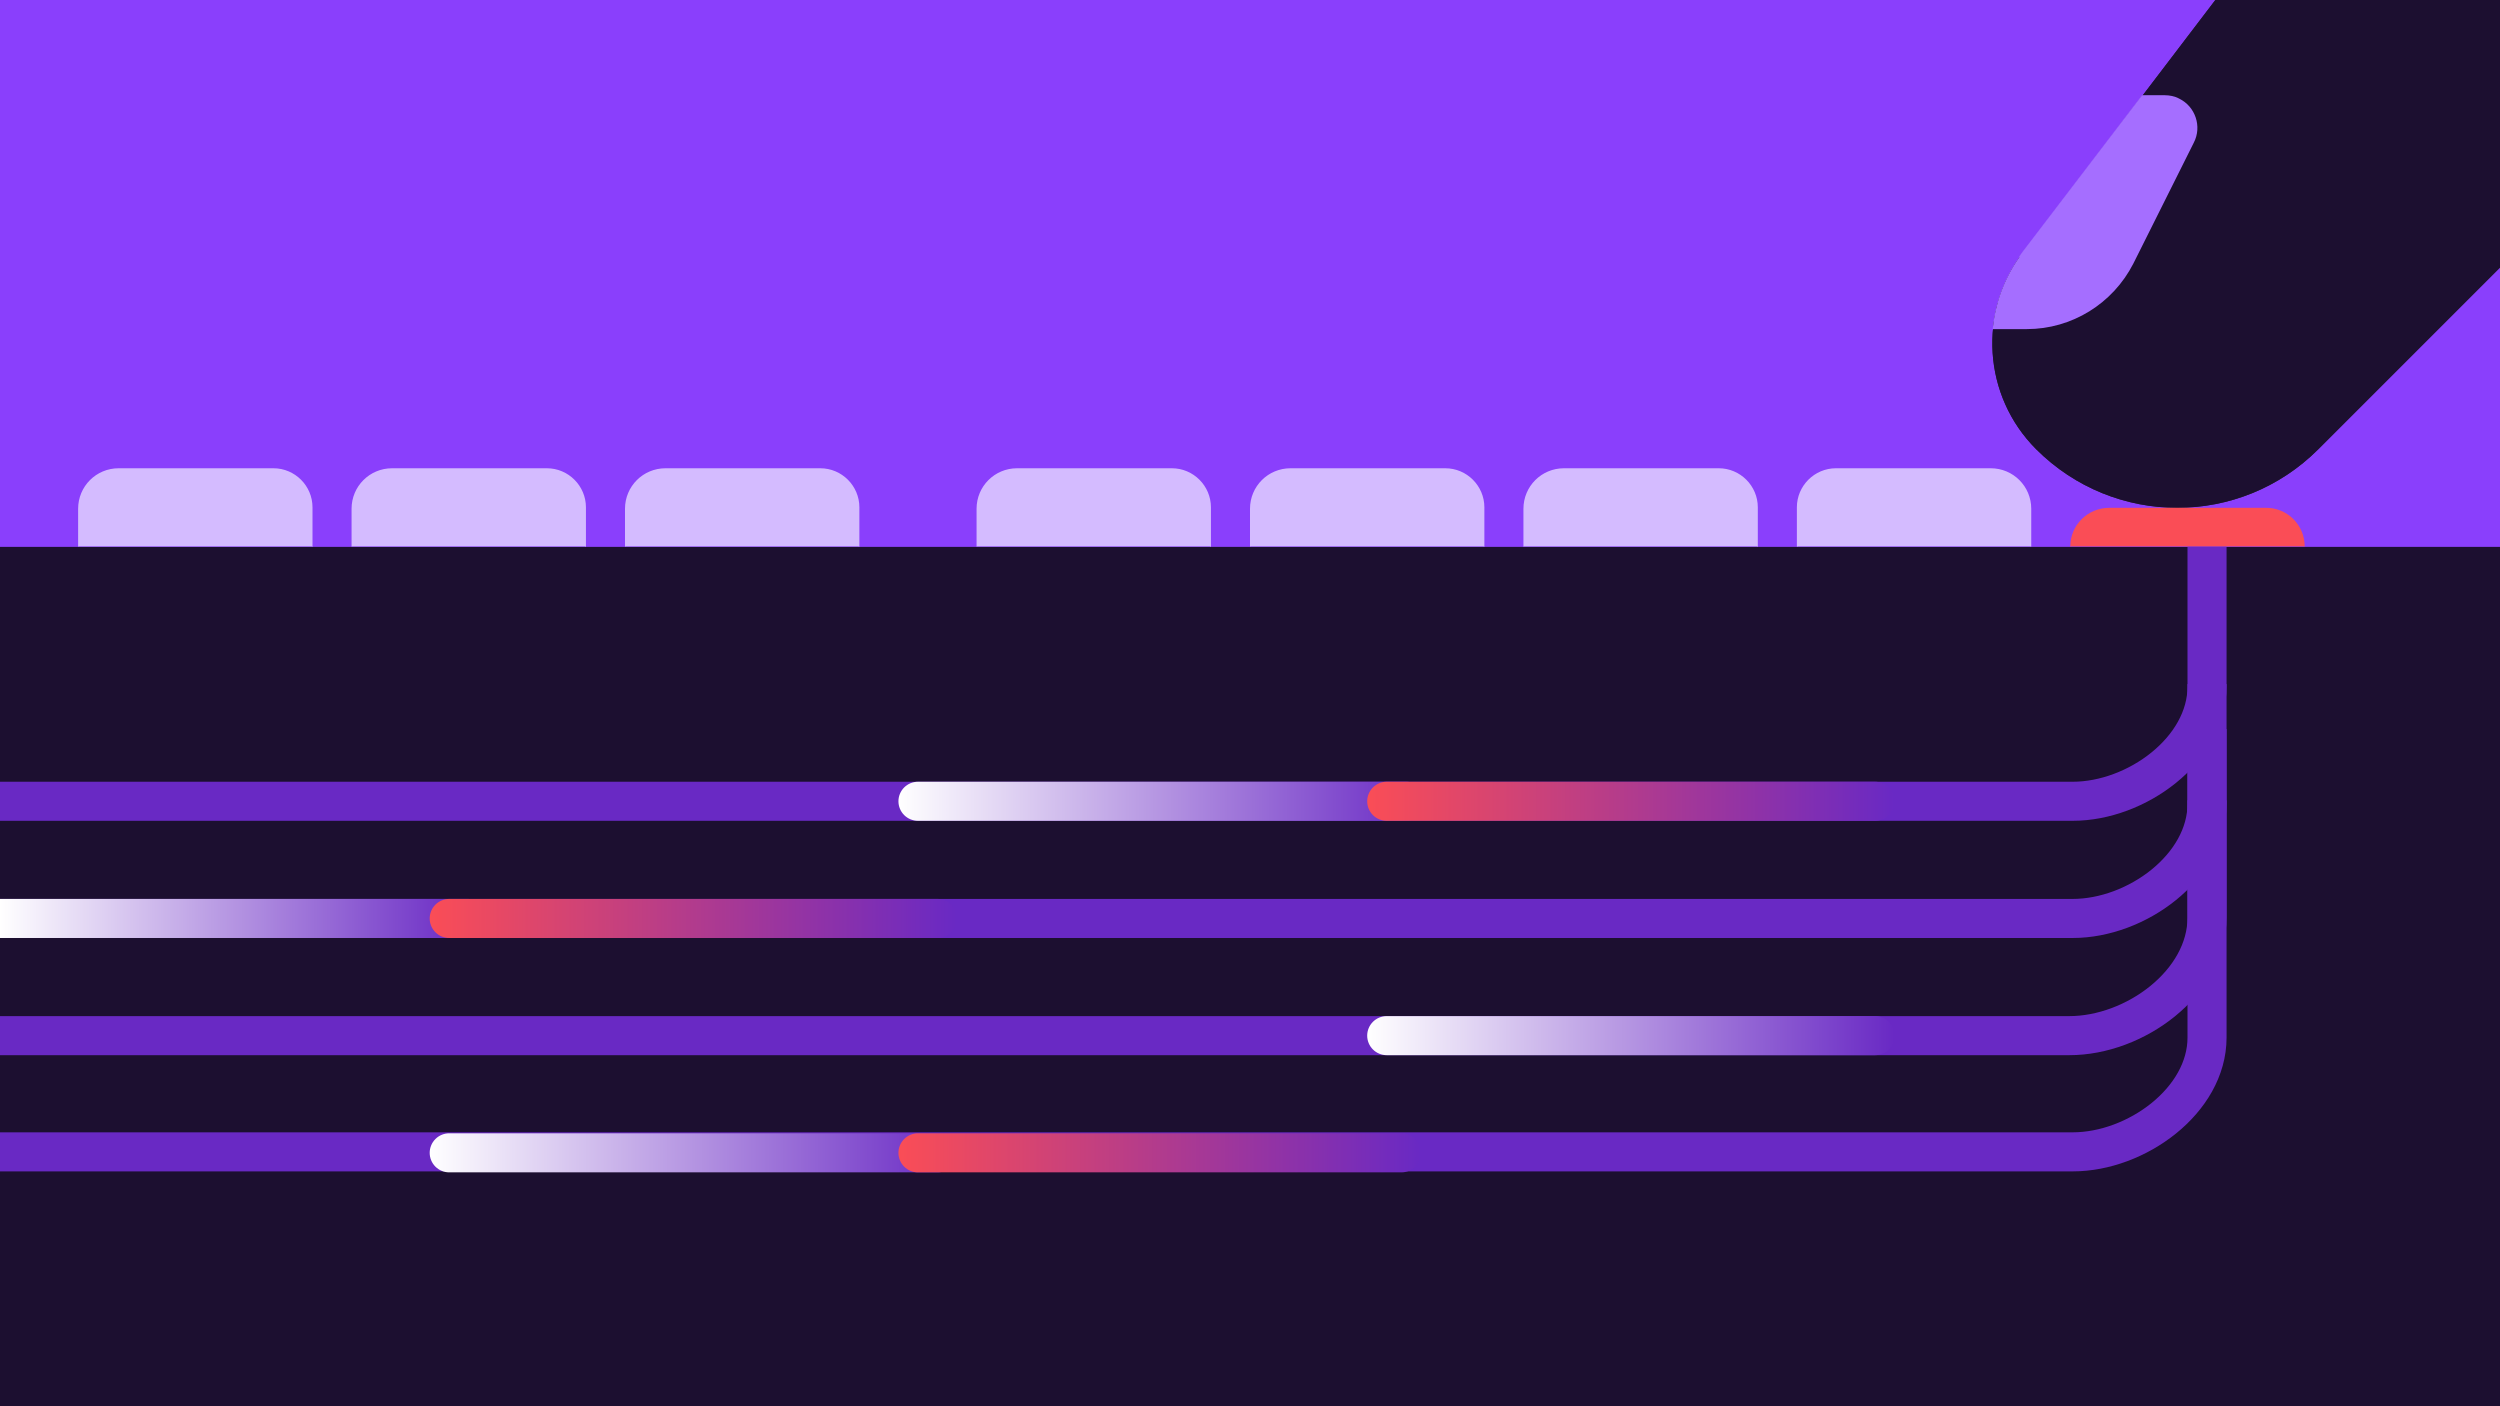 <?xml version="1.0" encoding="utf-8"?>
<!-- Generator: Adobe Illustrator 24.0.3, SVG Export Plug-In . SVG Version: 6.00 Build 0)  -->
<svg version="1.1" id="Layer_1" xmlns="http://www.w3.org/2000/svg" xmlns:xlink="http://www.w3.org/1999/xlink" x="0px" y="0px"
	 viewBox="0 0 512 288" style="enable-background:new 0 0 512 288;" xml:space="preserve">
<rect x="0" y="0" width="512" height="288" fill="#333333" stroke="none"/>
<style type="text/css">
	.st0{fill:none;}
	.st1{fill:#8A3FFC;}
	.st2{fill:#1C0F30;}
	.st3{fill:#D4BBFF;}
	.st4{fill:#FA4D56;}
	.st5{fill:none;stroke:#6929C4;stroke-width:8;stroke-miterlimit:10;}
	.st6{fill:none;stroke:url(#SVGID_1_);stroke-width:8;stroke-linecap:round;stroke-miterlimit:10;}
	.st7{fill:none;stroke:url(#SVGID_2_);stroke-width:8;stroke-linecap:round;stroke-miterlimit:10;}
	.st8{fill:none;stroke:url(#SVGID_3_);stroke-width:8;stroke-miterlimit:10;}
	.st9{fill:none;stroke:url(#SVGID_4_);stroke-width:8;stroke-linecap:round;stroke-miterlimit:10;}
	.st10{fill:none;stroke:url(#SVGID_5_);stroke-width:8;stroke-linecap:round;stroke-miterlimit:10;}
	.st11{fill:none;stroke:url(#SVGID_6_);stroke-width:8;stroke-linecap:round;stroke-miterlimit:10;}
	.st12{fill:none;stroke:url(#SVGID_7_);stroke-width:8;stroke-linecap:round;stroke-miterlimit:10;}
	.st13{fill:#A56EFF;}
</style>
<title>flat-1</title>
<g>
	<g>
		<path class="st0" d="M445.9,104c-10.5,0-20.9-4-28.9-12C425,100,435.5,104,445.9,104z"/>
		<path class="st1" d="M445.9,104c-10.5,0-20.9-4-28.9-12c-10.9-10.9-12-28.2-2.6-40.4L453.7,0H0v120h512V54.8L474.8,92
			C466.8,100,456.4,104,445.9,104z"/>
		<path class="st2" d="M414.4,51.6C405,63.8,406.1,81.1,417,92c8,8,18.5,12,28.9,12c10.4,0,20.9-4,28.9-12L512,54.8V0h-58.3
			L414.4,51.6z"/>
		<path class="st2" d="M474.8,92c-8,8-18.4,12-28.9,12C456.4,104,466.8,100,474.8,92z"/>
	</g>
	<rect y="112" class="st2" width="512" height="176"/>
	<path class="st3" d="M368.2,111.9h47.6c0.1,0,0.2,0.1,0.2,0v-7.7c0-4.6-3.7-8.3-8.3-8.3H376c-4.4,0-8,3.6-8,8v8
		C368,112.1,368.1,111.9,368.2,111.9z"/>
	<path class="st3" d="M359.8,111.9h-47.6c-0.1,0-0.2,0.1-0.2,0v-7.7c0-4.6,3.7-8.3,8.3-8.3l0,0H352c4.4,0,8,3.6,8,8v8
		C360,112.1,359.9,111.9,359.8,111.9z"/>
	<path class="st3" d="M303.8,111.9h-47.6c-0.1,0-0.2,0.1-0.2,0v-7.7c0-4.6,3.7-8.3,8.3-8.3l0,0H296c4.4,0,8,3.6,8,8v8
		C304,112.1,303.9,111.9,303.8,111.9z"/>
	<path class="st3" d="M247.8,111.9h-47.6c-0.1,0-0.2,0.1-0.2,0v-7.7c0-4.6,3.7-8.3,8.3-8.3H240c4.4,0,8,3.6,8,8v8
		C248,112.1,247.9,111.9,247.8,111.9z"/>
	<path class="st3" d="M175.8,111.9h-47.6c-0.1,0-0.2,0.1-0.2,0v-7.7c0-4.6,3.7-8.3,8.3-8.3H168c4.4,0,8,3.6,8,8v8
		C176,112.1,175.9,111.9,175.8,111.9z"/>
	<path class="st3" d="M119.8,111.9H72.2c-0.1,0-0.2,0.1-0.2,0v-7.7c0-4.6,3.7-8.3,8.3-8.3l0,0H112c4.4,0,8,3.6,8,8v8
		C120,112.1,119.9,111.9,119.8,111.9z"/>
	<path class="st3" d="M63.8,111.9H16.2c-0.1,0-0.2,0.1-0.2,0v-7.7c0-4.6,3.7-8.3,8.3-8.3l0,0H56c4.4,0,8,3.6,8,8v8
		C64,112.1,63.9,111.9,63.8,111.9z"/>
	<path class="st4" d="M424.2,111.9h47.6c0.1,0,0.2,0.1,0.2,0l0,0c0-4.4-3.6-8-8.1-7.9c-0.1,0-0.1,0-0.2,0H432c-4.4,0-8,3.5-8,7.9
		l0,0C424,112.1,424.1,111.9,424.2,111.9z"/>
	<path class="st5" d="M452,112v28.6c0,13-14.5,23.5-27.5,23.5H0"/>
	<path class="st5" d="M452,149.3v15.3c0,13-14.5,23.5-27.5,23.5H0"/>
	<path class="st5" d="M452,140.1v47.8c0,13.4-14.8,24.2-28.2,24.2H0"/>
	<path class="st5" d="M452,163.9v48.6c0,12.9-14.5,23.4-27.5,23.4H0"/>
	
		<linearGradient id="SVGID_1_" gradientUnits="userSpaceOnUse" x1="184" y1="-632.1" x2="292" y2="-632.1" gradientTransform="matrix(1 0 0 -1 0 -468)">
		<stop  offset="0" style="stop-color:#FFFFFF"/>
		<stop  offset="1" style="stop-color:#6929C4"/>
	</linearGradient>
	<line class="st6" x1="188" y1="164.1" x2="288" y2="164.1"/>
	
		<linearGradient id="SVGID_2_" gradientUnits="userSpaceOnUse" x1="280" y1="-632.1" x2="388" y2="-632.1" gradientTransform="matrix(1 0 0 -1 0 -468)">
		<stop  offset="0" style="stop-color:#FA4D56"/>
		<stop  offset="1" style="stop-color:#6929C4"/>
	</linearGradient>
	<line class="st7" x1="284" y1="164.1" x2="384" y2="164.1"/>
	
		<linearGradient id="SVGID_3_" gradientUnits="userSpaceOnUse" x1="0" y1="-656.1" x2="96" y2="-656.1" gradientTransform="matrix(1 0 0 -1 0 -468)">
		<stop  offset="0" style="stop-color:#FFFFFF"/>
		<stop  offset="1" style="stop-color:#6929C4"/>
	</linearGradient>
	<line class="st8" x1="0" y1="188.1" x2="96" y2="188.1"/>
	
		<linearGradient id="SVGID_4_" gradientUnits="userSpaceOnUse" x1="280" y1="-680.1" x2="388" y2="-680.1" gradientTransform="matrix(1 0 0 -1 0 -468)">
		<stop  offset="0" style="stop-color:#FFFFFF"/>
		<stop  offset="1" style="stop-color:#6929C4"/>
	</linearGradient>
	<line class="st9" x1="284" y1="212.1" x2="384" y2="212.1"/>
	
		<linearGradient id="SVGID_5_" gradientUnits="userSpaceOnUse" x1="88" y1="-704.1" x2="196" y2="-704.1" gradientTransform="matrix(1 0 0 -1 0 -468)">
		<stop  offset="0" style="stop-color:#FFFFFF"/>
		<stop  offset="1" style="stop-color:#6929C4"/>
	</linearGradient>
	<line class="st10" x1="92" y1="236.1" x2="192" y2="236.1"/>
	
		<linearGradient id="SVGID_6_" gradientUnits="userSpaceOnUse" x1="184" y1="-704.1" x2="291" y2="-704.1" gradientTransform="matrix(1 0 0 -1 0 -468)">
		<stop  offset="0" style="stop-color:#FA4D56"/>
		<stop  offset="1" style="stop-color:#6929C4"/>
	</linearGradient>
	<line class="st11" x1="188" y1="236.1" x2="287" y2="236.1"/>
	
		<linearGradient id="SVGID_7_" gradientUnits="userSpaceOnUse" x1="88" y1="-656.1" x2="196" y2="-656.1" gradientTransform="matrix(1 0 0 -1 0 -468)">
		<stop  offset="0" style="stop-color:#FA4D56"/>
		<stop  offset="1" style="stop-color:#6929C4"/>
	</linearGradient>
	<line class="st12" x1="92" y1="188.1" x2="192" y2="188.1"/>
	<path class="st13" d="M413.4,52.9c-3,4.3-4.8,9.3-5.3,14.5h7c9.2,0,17.6-5.2,21.8-13.4l12.4-24.8c1.7-3.3,0.3-7.4-3-9
		c-0.9-0.5-2-0.7-3-0.7h-4.6l-24.5,32.1l-0.7,1C413.6,52.7,413.5,52.8,413.4,52.9z"/>
</g>
</svg>
